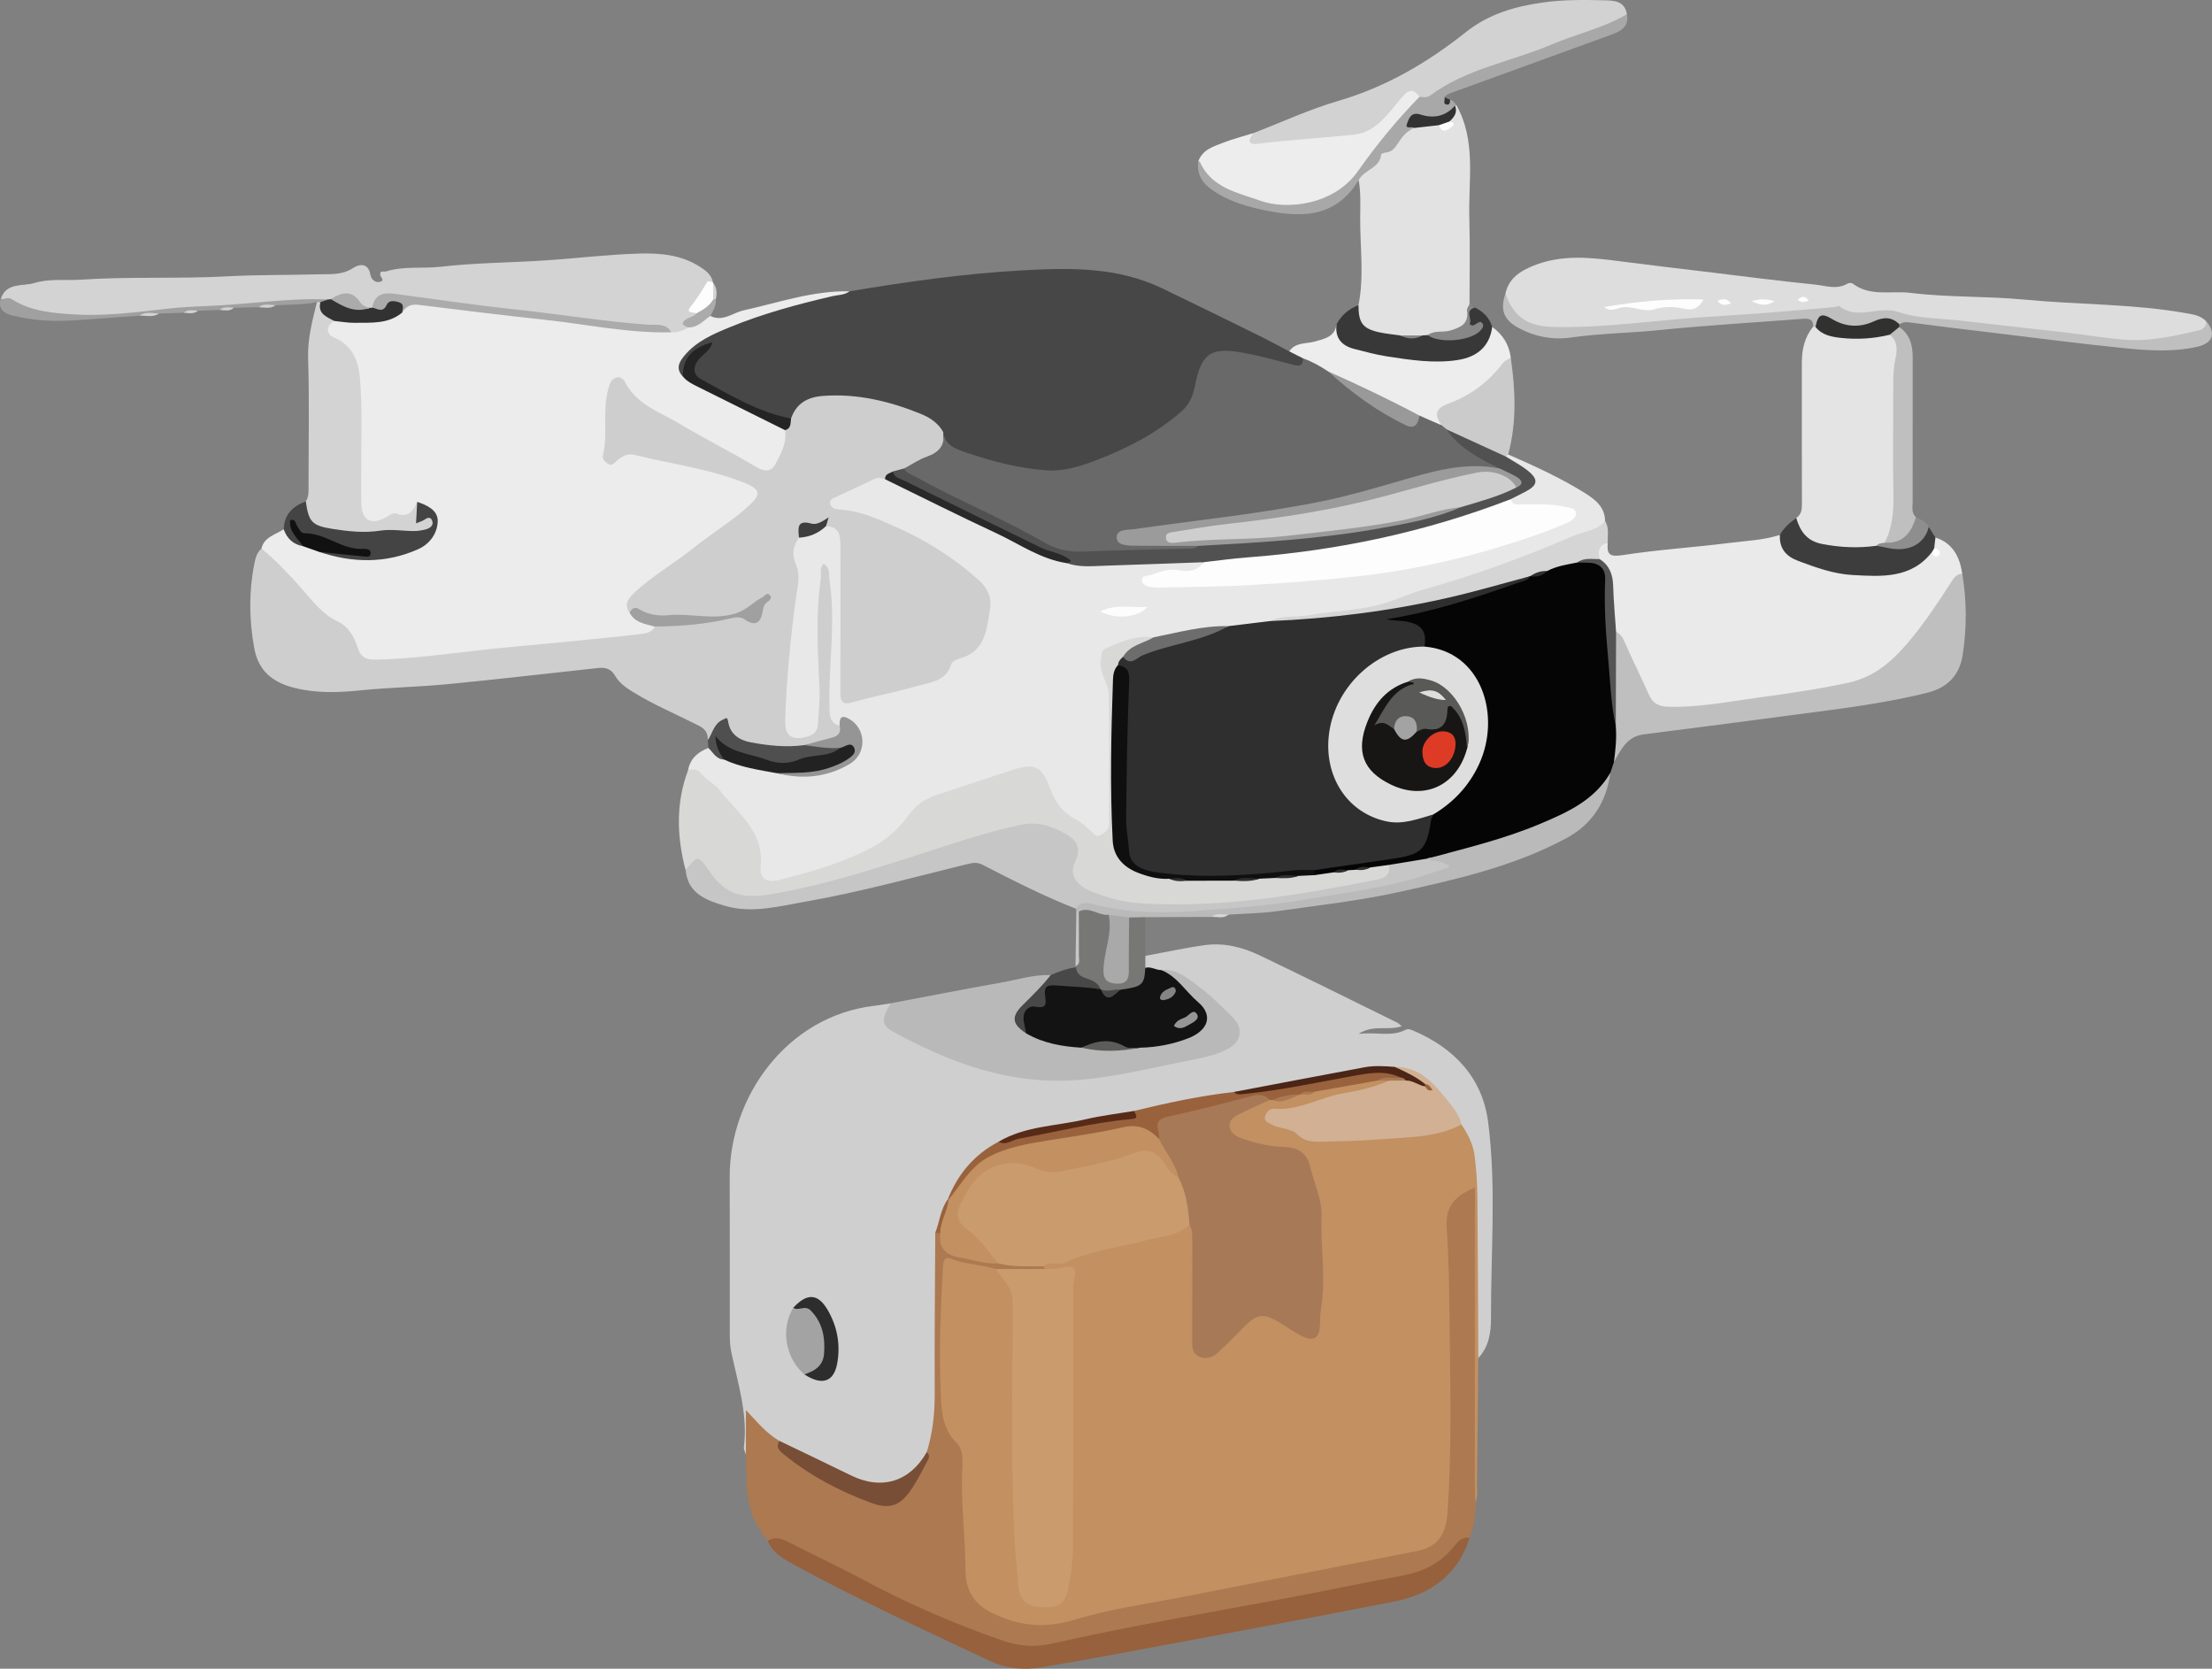 <?xml version="1.0" encoding="UTF-8"?>
<svg id="Layer_1" data-name="Layer 1" xmlns="http://www.w3.org/2000/svg" viewBox="0 0 1450.69 1094.2">
  <rect x="0" y="0" width="1450.69" height="1094.2" fill="#808080" stroke="none"/>
  <path d="M969.51,890.5c-.27,27.41-.51,54.82-.86,82.24-.05,4.17.77,8.45-1.07,12.49-4.32-4.17-2.96-9.62-2.97-14.59-.1-58.7-.06-117.41-.09-176.11,0-3.22.52-6.55-.89-10.15-8.14,3.05-11.84,8.39-11.73,16.61.24,19.04.99,38.09,1.31,57.1.76,45.34,2.07,90.74-1.43,136.06-1.11,14.42-7.86,22.27-23.58,25.69-36.67,7.96-73.55,14.84-110.38,22.02-34.45,6.71-68.92,13.33-103.35,20.15-2.97.59-5.99,1.16-8.76,2.34-21.89,9.37-41.88,4.3-61.35-7.33-10.87-6.5-13.65-16.9-13.77-27.93-.22-20.27-3.23-40.42-2.17-60.72.5-9.63-1.45-18.4-7.35-26.49-6.36-8.71-6.38-19.54-6.7-29.66-.84-26.57-.29-53.16,1.52-79.7.58-8.54,3.74-11.26,11.73-8.43,8.82,3.12,18.65,1.85,26.91,6.84,9.93,7.85,12.48,18.32,12.31,30.58-.45,32.05-.13,64.1-.16,96.16-.03,26.3,1.32,52.54,3.79,78.72.6,6.33,2.48,11.89,9.6,13.83,9.68,2.63,16.9-1.61,18.4-11.85,1.44-9.84,2.67-19.74,2.67-29.77,0-55.34-.39-110.67.25-166.01.07-6.23-1.4-9.22-8.04-8.11-2.08.35-4.23.07-6.27-.61-1.58-.56-2.76-1.56-3.49-3.07-.24-3.39,2.4-3.68,4.69-4.34,30.38-8.77,61.64-14.17,91.76-23.93,4.39,2.21,3.94,6.32,4.08,10.25.73,20.57.19,41.16.44,61.73.05,4.38-1.15,9.75,4.21,11.92,5.01,2.02,8.56-1.7,11.88-4.79,5.1-4.74,9.81-9.88,14.87-14.66,7.54-7.12,12.84-7.84,22.15-3.21,5.43,2.7,10.03,6.83,15.63,9.2,6.46,2.72,8.69,1.24,9.73-5.66,2.81-18.68,1-37.39.99-56.11-.01-15.07-3.32-29.27-6.76-43.65-1.97-8.21-6.83-12.26-15.25-12.85-9.07-.63-18.03-2.14-26.59-5.42-5.27-2.02-10.47-4.53-10.68-10.95-.2-6.03,4.91-8.61,9.41-11.14,5.29-2.99,10.91-5.23,16.82-6.65.86-.24,1.75-.36,2.65-.4,6.5,1.16,12.1-2.43,18.18-3.54.82-.29,1.65-.49,2.5-.67,3.09-.44,6.15-.96,9.11-2.02,13.34-3.17,26.79-5.76,40.37-7.64,2.55.02,5.09.11,7.16,1.9.15,5.34-4.48,5.05-7.52,5.75-22.38,5.14-44.09,12.99-66.84,16.66-.89.14-1.59.82-2.47,3.12,10.78,3.62,19.78,11.8,31.85,12.28,24.24.98,48.31-2.08,72.41-4.01,3.96-.32,7.58-2.03,11.2-3.58,3.34-1.42,6.67-3.09,10.44-1.26,6.87,6.35,9.07,14.66,10.06,23.53,1.96,17.41,2.09,34.88,1.98,52.38-.13,19.9-.07,39.81,0,59.71.02,6.08-.61,12.02-2.48,17.82Z" style="fill: #c29061; stroke-width: 0px;"/>
  <path d="M969.51,890.5c-.17-35.12-.24-70.24-.59-105.36-.09-9.04-.65-18.12-1.79-27.08-.96-7.53-4.32-14.38-8.69-20.65-7.9-7.9-12.31-18.58-21.16-25.85-7.28-5.98-14.68-10.63-24.53-9.53-22.96-.91-44.78,6.17-67.1,9.66-11.91,1.86-23.79,4.16-35.61,6.62-18.44,2.66-36.78,5.95-54.85,10.49-3.86.97-7.77.47-11.51,1.67-24.02,4.67-48.13,8.86-72.1,13.73-5.06,1.03-9.67,3.45-14.25,5.79-16.87,7.53-26.66,21.49-34.12,37.57-3.77,7.67-6.17,15.76-7.58,24.18.28,33.6-1.83,67.18-.62,100.74.48,13.16.4,25.96-4.19,38.41-11.51,23.1-31.42,29.81-54.66,18.04-15.04-7.62-30.51-14.34-45.43-22.18-7.31-4.22-14.14-8.99-18.24-17.53-2.43,8.66,2.16,17.36-3.28,24.74-.48-1.69-1.55-3.46-1.34-5.07,2.68-21.45-3.89-41.62-8.23-62.12-.74-3.5-1-7.15-1.01-10.74-.07-34.74.08-69.49-.07-104.23-.23-51.89,37.04-105.52,94.86-112.28,3.55-.42,7.08-1.06,10.61-1.6.54.75,1.02,1.63.71,2.5-3.44,9.66-3.13,11.07,6.22,16.18,36.46,19.94,75.07,32.18,117.07,29.25,14.94-1.04,29.95-3.67,44.61-7.23,14.68-3.56,29.82-5.17,44.17-10.05,15.65-5.33,17.47-12.58,5.84-23.88-9.31-9.04-18.82-17.89-30.7-23.75-3.37-1.66-6.62-2.79-10.33-2.64-4.09-.51-8.17-1.04-11.28-4.18-1.27-2.62-1.41-5.11.82-7.33,12.99-2.4,25.92-5.25,38.99-7.05,12.58-1.73,24.76,1.35,36.03,6.74,30.21,14.44,60.19,29.36,90.24,44.12.78.38,1.39,1.09,2.88,2.28-8.9,3.22-18.38-1.4-28.34,5.1,11.71-1.46,21.42,2.06,30.7-2.63,1.93-.97,3.41-.3,5.11.42,26.93,11.44,45.46,30.87,49.21,60.11,5.47,42.66,1.69,85.73,1.86,128.62.04,8.89-1.34,18.7-8.32,26.01Z" style="fill: #d0cfcf; stroke-width: 0px;"/>
  <path d="M171.46,359.69c1.82-7.73,9.24-9,14.6-12.65,4.73,2.89,7.64,8.34,13.54,9.59,3.52,1.48,7.21,2.44,10.84,3.59,17.04,5.43,34.26,6.04,51.67,2,8.58-1.99,15.63-6.16,20.21-13.96,4.48-7.61,1.31-13.23-8.21-14.44-8.37,8.43-19.74,7.78-30.12,9.41-4.9.77-7.67-4.12-8.9-8.84-1-3.85-.75-7.81-.82-11.75-.41-26.3,1.01-52.63-1.64-78.92-.64-6.3-2.34-10.99-7.78-14.31-3.09-1.89-6.07-4.1-8.3-6.99-3.57-4.63-4.81-9.23,1.25-13.03,10.23-2.64,20.66,1.76,31.01-1.04,4.94-1.34,9.88-2.1,13.68-5.88,4.12-5.06,9.63-5.78,15.57-4.83,29.06,4.66,58.42,6.85,87.62,10.45,24.12,2.98,48.11,7.64,72.55,7.41,4.26.12,8.29-.97,12.25-2.41,5.75-.34,9.32-6.4,15.4-5.91,8.17,4.07,14.77-2.13,21.96-3.71,22.96-5.06,45.36-13,69.32-12.43-2.09,5.34-7.31,4.59-11.43,5.58-24.93,5.96-49.68,12.45-73.09,23.17-6.31,2.89-12.49,6.13-17.88,10.5-4.57,3.7-8.4,8.11-4.91,14.69,9.36,9.62,22.35,12.66,33.68,18.68,10.85,5.76,22.71,9.63,32.5,17.37,3,10.07-1.62,18.3-7.14,25.82-3.17,4.32-8.35,4.54-13.13,1.59-22.39-13.86-46.27-25.08-68.87-38.58-6.51-3.89-12.8-8.05-16.86-14.82-1.21-2.02-2.85-4.31-5.76-3.31-2.26.78-2.57,3.14-3.1,5.21-3.32,13.09-1.34,26.53-2.55,39.77-.39,4.22,2.8,4.38,5.48,2.59,6.83-4.54,13.73-2.98,20.97-1.35,19.46,4.38,39.33,7.1,58.04,14.47,2.53,1,5.17,1.71,7.64,2.88,9.08,4.27,10.32,9.65,3.14,16.74-11.24,11.09-24.77,19.34-37.34,28.78-10.64,7.99-21.3,15.95-32.12,23.71-5.01,3.59-11.88,7.15-9.4,15.68,2.07,3.4,5.17,5.33,8.83,6.71,2.55.96,5.9,1.34,6.02,5.24-5.7,8.36-15.1,7.12-23.06,7.83-48.12,4.33-96.14,9.64-144.2,14.64-3.92.41-7.88.03-11.78.39-10.05.92-16.92-2.68-20.19-12.67-1.85-5.64-6.07-9.42-10.95-12.84-19.24-13.51-33.46-31.97-48.26-49.84Z" style="fill: #ececec; stroke-width: 0px;"/>
  <path d="M989.11,297.98c17.28,7.62,34.51,15.39,50.52,25.45,6.57,4.13,12.92,9.09,13.03,18.17-1.6,5.09-5.18,8.18-10.22,9.33-10.42,2.37-20.02,6.88-29.69,11.16-32.77,14.5-67.68,22.65-101.41,34.29-22.23,7.67-45.59,8.22-68.57,11.16-3.29.42-6.66.08-9.69,1.83-8.79,3.5-18.35,1.06-27.27,3.59-16.47-.28-32.17,4.86-48.29,6.99-9.69-1.13-18.52,2.27-27.21,5.64-6.91,2.68-6.81,9.22-5.16,14.75,9.71,32.38,2.53,65.47,4.56,98.15.28,4.57-1.78,8.15-6.04,10.32-4.41,2.25-7.5-.15-10.53-2.81-2.73-2.4-5.46-4.89-8.65-6.58-9.37-4.94-14.88-12.63-18.35-22.56-3.82-10.91-8.34-13.32-19.46-10.07-18.57,5.43-37,11.38-55.07,18.32-4.6,1.77-8.76,4.54-11.54,8.55-15.15,21.81-38.27,30.68-62.02,38.46-8.32,2.73-16.81,5.04-25.39,6.87-10.27,2.19-16.54-1.23-16.03-11.25,1.12-21.77-14.64-33.54-26.37-47.54-5.09-6.08-11.76-11.24-19.01-15.15,1.39-7.66,6.46-11.95,13.33-14.62,5.16-.05,7.4,5.48,12.11,6.3,10.63,3.87,21.89,5.25,32.7,8.4,15.12,2.68,29.87,2.04,43.99-4.72,7.26-3.47,9.62-9.83,9.24-17.1-.4-7.73-6.88-10.62-13.07-6.33-6.44-1.29-7.45-6.45-8.03-11.64-.57-5.1-.41-10.27-.26-15.4.7-23.51,4.07-47.02-.73-69.13-1.04,3.94-1.23,9.48-1.1,15.03.5,21.13-1.29,42.3,1.42,63.4.66,5.14-.73,10.25-1.88,15.24-1.91,8.26-7.41,11.97-15.98,11.23-7.17-.62-10.45-4.07-10.6-13.11-.33-19.97,2.4-39.76,4.2-59.6,1.04-11.43,2.77-22.79,3.27-34.27.15-3.36.4-6.69-1.13-9.78-3.17-6.37-1.51-11.68,3.35-16.37,6.71-3.16,13.55-6.05,20.33-9.07,8.61-.14,10.49,5.9,11.05,12.6.66,7.83.23,15.7.24,23.56.03,22.66-.04,45.33.03,67.99.03,10.73.76,11.35,10.72,8.82,13.76-3.49,27.64-6.57,41.26-10.59,1.16-.34,2.64-.33,3.43-1.07,13.08-12.14,33.19-17.46,36.84-38.79,1.78-10.38.29-19.04-8.24-26.03-25.11-20.59-52.63-36.36-84.74-43.14-2.37-.5-4.81-.77-6.88-2.13-3.72-2.46-5.15-6.43-1.29-8.85,10.88-6.83,21.92-13.76,35.44-14.18,16.86,6.64,32.55,15.69,48.8,23.61,19.24,9.37,38.25,19.2,57.77,28.02,5.06,2.29,10.35,3.08,15.62,4.32,20.48-.08,40.93,1.12,61.38-1.25,7.96-.92,16.23-1.55,24.17,1.14,3.51,4.35-.55,5.69-3.16,7.12-3.81,2.1-8.13,2.2-12.4,1.9-6.13-.44-11.94.44-17.6,3.91,2.28,2.63,5.12,2.05,7.64,2.11,26.33.62,52.55-1.1,78.8-3.02,28.08-2.06,56.06-4.63,83.76-9.68,32.22-5.88,63.72-14.43,94.23-26.47,3.25-1.28,8.78-2.06,8.36-5.71-.51-4.5-6.26-3.37-9.84-3.97-5.98-.99-12.08-.22-18.13-.52-3.54-.18-7.45.32-9.58-3.65-.26-6.04,5.25-6.53,8.72-8.9,5.74-3.9,5.93-6.45.8-11.09-3.97-3.59-9.78-4.72-12.79-9.58,0-1.51.49-2.48,2.26-1.99Z" style="fill: #e8e8e8; stroke-width: 0px;"/>
  <path d="M580.46,314.26c-2.25-.7-4.25-1.58-6.85-.28-8.1,4.04-16.42,7.62-24.59,11.53-2.03.97-5.14,1.55-4.57,4.74.49,2.79,3.29,3.69,5.59,3.81,13.6.7,25.74,6.24,37.81,11.59,19.67,8.71,37.7,20.13,53.83,34.51,5.94,5.29,8.86,11.48,7.6,19.26-2.21,13.65-3.18,28.18-20.45,32.53-1.89.48-4.49,2.01-4.98,3.6-3.59,11.68-14.39,11.91-23.24,14.51-13.55,3.98-27.56,6.42-41.13,10.36-7.21,2.09-8.38-.43-8.35-6.72.16-31.76.1-63.52.07-95.28,0-6.63-.37-13.16-9.49-13.41-6.87.25-15.06-2.58-17.74,7.55-4.07,5.9-4.93,10.86-1.6,18.56,2.86,6.6.21,15.84-.81,23.81-3.27,25.63-5.87,51.32-6.6,77.15-.3,10.56,4.05,13.61,14.22,11.02,3.86-.98,6.9-3.37,7.14-7.29.49-7.98,1.51-15.8,1.13-24.04-1.12-24.04-2.58-48.26.85-72.31.45-3.13-.98-6.63,1.78-9.81,4.53,2.67,3.33,7.08,3.94,11.01,4.2,27.38-.67,54.74-.05,82.1.12,5.41-.37,11.19,6.65,13.14,4.47,5.06.37,7.48-3.27,9.5-5.83,3.23-12.51,3.68-18.92,4.9-12.06,1.44-24.06,1.45-36.02-1.17-6.17-1.35-11.51-3.68-14.56-9.61-2.46-4.79-4.9-4.66-7.63-.14-1.48,2.45-2.12,5.9-6,6.01.13-4.59-1.56-7.37-6.1-9.65-14.54-7.31-29.57-13.67-43.46-22.25-4.46-2.76-8.71-5.95-11.23-10.3-2.83-4.89-6.56-5.67-11.33-5.15-32.84,3.56-65.65,7.4-98.53,10.58-19.16,1.85-38.47,2.15-57.61,4.1-14.5,1.47-28.64,1.93-42.95-1.69-14.22-3.59-23.57-11.05-26.29-26.1-3.31-18.28-3.59-36.5-.03-54.69.72-3.68,1.53-7.77,4.78-10.51,10,8.1,18.67,17.55,27.17,27.16,6.79,7.68,12.99,15.98,22.61,20.5,7.49,3.52,11.04,10.25,13.36,17.45,1.96,6.1,5.63,7.82,11.5,7.7,24.7-.48,49.1-4.08,73.6-6.74,14.64-1.59,29.32-2.79,43.98-4.23,18.84-1.85,37.69-3.58,56.48-5.83,3.24-.39,7.43-.85,9.22-4.86,9.45-4.95,19.97-2.91,29.94-4.13,6.5-.8,13.13-.7,19.56-2.42,2.63-.71,5.54-1.66,8.01-.65,8.15,3.31,11.05-1.06,12.4-8.32-11.64,9.81-25.54,10.94-39.9,10.78-15.65-.17-31.3-.03-46.54-4.42-3.72-5.16-1.1-8.99,2.65-12.57,12.05-11.47,26.62-19.62,39.53-29.99,11.95-9.6,25.25-17.5,36.55-27.94,7.81-7.21,6.87-10.49-3.13-14.51-23.33-9.4-48.28-12.45-72.47-18.44-4.81-1.19-8.79,1.31-12.21,4.58-1.61,1.54-3.29,2.83-5.5,1.02-1.67-1.37-3.44-3.01-2.88-5.3,3.44-14.2-.48-28.97,3.44-43.1.88-3.18,1.54-6.69,5.24-7.86,2.79-.88,4.9,1.05,5.97,3.13,7.49,14.64,22.58,19.35,35.3,26.94,16.82,10.04,34.38,18.84,51.2,28.87,5.22,3.11,9.5,2.26,11.67-1.68,3.8-6.91,7.88-14.18,6.62-22.75.23-3.29,1.67-6.24,2.59-9.34,3.79-9.87,11.18-14.49,21.54-15.33,21.93-1.77,42.8,2.51,62.97,10.74,7.32,2.99,14.44,6.51,18,14.36,1.51,11.37.38,13.74-9.68,18.44-5.2,2.43-10.02,5.6-15.42,7.59-2.41.84-4.87,1.52-7.3,2.31-2.42,1-5.17,1.33-7.06,3.44Z" style="fill: #cecece; stroke-width: 0px;"/>
  <path d="M618.65,283.44c-3.36-6.2-9.05-9.78-15.21-12.25-20.31-8.16-41.21-13.2-63.4-11.6-10.29.74-17.76,4.73-21.25,14.84-5.19,3.77-10.04.83-14.49-1.29-12.83-6.09-25.95-11.56-38.56-18.12-14.41-7.49-15.47-13.5-4.3-25.86-8.74,2.89-10.4,10.89-13.7,17.61-5.09-5.41-1.94-10.03,1.7-14.24,7.76-8.97,18.4-13.54,29.01-17.91,21.82-8.98,44.53-15.09,67.47-20.42,3.76-.87,7.88-.65,11.2-3.15,37.59-6.39,75.33-11.62,113.42-13.78,31.26-1.77,62.45-2.25,91.67,11.81,21.24,10.22,42.39,20.62,63.54,31.03,6.66,3.28,13.17,6.85,19.75,10.29,4.4-.75,7.61,1.12,10.11,4.57.84,8.31-4.92,7.01-9.55,6.05-9.74-2.01-19.13-5.6-29.09-6.73-2.09-.24-4.16-.73-6.27-.89-17.37-1.35-20.93.91-24.15,17.79-2.32,12.14-8.94,20.65-18.78,27.58-15.92,11.22-33.03,19.86-51.31,26.52-15.2,5.53-30.55,6.49-46.3,3.57-13.39-2.48-26.35-6.53-39.36-10.46-7.78-2.35-12.59-6.33-12.17-14.97Z" style="fill: #474747; stroke-width: 0px;"/>
  <path d="M489.2,953.96v-29.34c7.27,7.62,13.31,15.25,21.96,20.21,5.28,11.09,16.14,15.82,25.68,21.78,8.9,5.56,18.59,9.89,28.18,14.22,16.43,7.43,25.24,4.66,34.44-11.03,3.26-5.57,8.34-10.42,8.31-17.6,3.9-12.51,5.31-25.27,5.24-38.41-.18-35.12.2-70.24.36-105.36,1.28-.9,2.56-.97,3.83.01,1.94,9.74,8.62,13.59,17.8,15,7.17,1.1,14.22,2.98,21.57,2.74,8.88,2.85,18.78-1.05,27.3,4.12.58.59,1.17,1.18,1.75,1.77-10.87,4.67-21.75,4.45-32.63.03-9.68-3.01-20.02-2.99-29.59-6.82-3.97-1.59-4.78,1.91-4.98,5.35-1.56,27.41-2.69,54.86-1.48,82.26.52,11.68.8,24.05,10.7,33.57,3.6,3.46,3.84,9.98,3.52,15.5-1.29,22.68,1.97,45.23,2.05,67.89.05,12.26,4.91,21.64,17.55,27.87,18.26,9.01,35.16,10.07,54.83,4.14,23.78-7.17,48.73-10.49,73.2-15.31,50.13-9.86,100.31-19.52,150.43-29.48,13.76-2.73,19.05-10.87,20.06-24.98,3.05-42.9,1.76-85.85,1.33-128.76-.19-19.27-.4-38.67-1.84-57.88-1.1-14.67,5.79-21.53,18.51-26.67,0,3.77,0,7,0,10.23-.03,61.76-.06,123.53-.07,185.29,0,3.63.25,7.25.38,10.88.82,8.08-1.38,15.65-3.81,23.19-2.73,1.92-5.45,3.97-7.49,6.54-10.88,13.68-25.87,18.74-42.39,21.87-65.92,12.51-131.83,25.14-197.76,37.61-7.43,1.41-14.87,2.78-22.13,4.9-14.28,4.17-27.97,1.88-41.76-2.74-43.78-14.69-83.88-37.29-125.07-57.56-7.59-3.74-15.1-7.53-23.6-8.72-10.01-11.21-13.71-24.69-14.06-39.35-.14-5.67-.2-11.34-.3-17.01Z" style="fill: #ac7951; stroke-width: 0px;"/>
  <path d="M1054.41,356.05c-.67,7.43,1.16,9.28,9.66,7.96,23.35-3.62,47.04-5.05,70.5-8.05,10.94-1.4,22.11-1.74,32.74-5.22,3.79,10.87,12.57,15.17,22.83,18.19,15.42,4.55,30.7,8.22,47.08,5.56,10.77-1.75,20.4-4.94,27.88-13.14,2.22.04,4.38,0,2.26-3.16-.29-2.24-.32-4.39,1.94-5.74,11.57,3.74,15.95,12.79,17.62,23.84-11.1,14.34-20.47,29.9-31.62,44.25-14.13,18.18-31.89,28.79-54.62,32.31-29.87,4.63-59.81,8.66-89.76,12.63-1.5.2-3.04.06-4.52.3-16.42,2.6-26.55-3.55-32.59-19.68-4.07-10.86-8.37-22.03-15.15-31.81-1.53-9.11-2.96-18.27-2.99-27.51-.03-7.29-2.07-13.47-7.52-18.4-2.84-8.94-1.44-11.68,6.26-12.31Z" style="fill: #eaeaea; stroke-width: 0px;"/>
  <path d="M1058.44,499.73c-.77,2.32-1.54,4.64-2.31,6.96-2.78,9.39-8.81,15.95-16.95,21.31-20.97,13.81-44.72,20.69-68.25,28.14-11.48,3.64-23.21,6.4-34.99,8.92-7.98,1.84-15.93,3.86-24.12,4.58-4.21,1.23-8.52,1.61-12.88,1.55-3.25-.11-6.49-.16-9.63.91-1.81.44-3.65.66-5.51.75-3.23.02-6.46.08-9.57,1.19-4.24.39-8.45,2.74-12.73.2-.72-1.45-.65-2.86.19-4.23,3.37-2.97,7.59-3.28,11.77-3.77,15.2-1.78,30.37-3.84,45.31-7.2,13.48-3.03,15.15-5.16,17.21-19.02.31-2.1.77-4.13,1.84-5.97,6.04-6.26,13.74-10.74,19.27-17.58,15.7-19.41,21.92-40.63,11.72-64.66-5.38-12.68-14.66-21.14-28.38-24.19-2.95-.66-6.03-1.01-7.4-4.35-2.68-10.9-4.43-12.42-15.85-13.71-.9-.1-1.82-.06-2.71-.21-2.57-.44-6.45,0-6.63-3.19-.18-3.23,3.74-3.32,6.23-3.76,29.9-5.17,58.58-14.53,86.95-24.98.83-.4,1.7-.71,2.58-.97,4.02-.71,7.86-1.89,11.2-4.38,6.7-3.43,13.85-5.16,21.33-5.71,14.99.35,19.2,4.52,19.2,19.68,0,30.06,3.04,59.88,6.51,89.67,2.16,8.47-.5,16.26-3.4,24.02Z" style="fill: #050505; stroke-width: 0px;"/>
  <path d="M898.47,568.83c4.16-.56,8.31-1.13,12.47-1.69,4.01,7.53-1.55,9.79-6.81,11.41-14.46,4.47-29.44,6.49-44.33,8.93-28.9,4.75-58.06,7.15-87.24,8.63-18.97.96-38.02-.78-55.89-8.66-13.28-5.86-16.34-11.2-13.28-25.38,1.32-6.13-1.19-10.12-5.88-12.94-8.5-5.12-17.64-7.77-27.72-5.71-18.7,3.82-36.83,9.71-54.92,15.61-30.48,9.93-61.09,19.34-92.3,26.74-9.44,2.24-18.89,3.77-28.68,3.72-12.15-.07-22.13-4.6-28.77-14.41-4.43-6.55-8.49-9.25-15.51-4.54-5.74-21.98-6.5-43.84,1.64-65.47,3.37-.93,6.22-.9,8.8,2.29,3.41,4.22,8.9,6.77,12.01,10.82,11.54,15.05,29.24,26.79,26.77,49.82-.86,8.01,4.05,11.02,11.64,9.13,20.48-5.11,40.74-10.8,59.67-20.54,10.15-5.23,18.58-12.16,25.22-21.45,4.67-6.53,10.79-11.22,18.61-13.74,16.63-5.37,33.14-11.08,49.77-16.46,14.73-4.77,19.45-2.84,24.74,11.51,3.4,9.22,8.29,16.39,17.26,20.89,3.68,1.85,6.64,5.13,9.93,7.76,1.78,1.42,3.19,4.33,6.02,2.55,2.7-1.69,5.69-3.15,5.68-7.4-.11-28.43.37-56.87-.28-85.28-.16-7.17-6.32-13.54-5.17-21.56.44-3.03-.07-6.72,2.97-8.07,10.04-4.44,20.17-9,31.67-7.42.24,4.29-3.7,4.11-6.05,5.41-4.46,2.45-9.28,4.31-12.5,8.56-1.69,2.21-2.74,4.72-3.59,7.34-2.21,5.76-2.48,11.75-2.47,17.82.04,25.92.01,51.84.02,77.77,0,29.26,6.16,36.19,34.83,39.21,4.03,1.48,8.24,1.26,12.42,1.22,9.71.02,19.42,0,29.13,0,5.7-.2,11.47.76,17.07-1.05,3.57-.8,7.2-.65,10.82-.72,5.05-.11,10.16.55,15.1-1.18,3.7-.6,7.37-.95,10.6,1.58,4.22-.61,8.44-1.22,12.67-1.84,2.97-1.45,6.42.42,9.34-1.37,1.73-.12,3.47-.23,5.2-.35,2.93-1.65,6.43.37,9.33-1.47Z" style="fill: #d8d8d7; stroke-width: 0px;"/>
  <path d="M451.44,214.68c-3.42,2.2-7.09,3.51-11.22,3.21-13.34-4.12-27.32-3.26-40.95-5.16-40.5-5.65-81.22-9.62-121.73-15.22-5.65-.78-11.36-1.03-17.02-2.02-5.64-.98-10.83.34-14.14,5.69-.68.68-1.48,1.21-2.36,1.6-2.82.93-5.82.48-7.48-1.68-6.13-8-13.41-5.92-20.96-2.98-.99.24-1.97.35-2.99.35-7.43-2.68-14.99-.79-22.37-.19-46.75,3.83-93.54,7.1-140.37,9.5-17.16.88-34.12-2.79-49.34-11.86,3.8-10.99,14.39-8.01,22.15-10.37,9.88-3,20.36-1.48,30.56-2.17,31.97-2.15,64.02-.44,95.93-2.18,19.93-1.09,39.8-.77,59.7-1.32,7.75-.22,15.37.67,22.66-4.1,3.92-2.57,10.05-3.82,11.44,4.49.43,2.58,2.85,5.19,5.91,4.6,4.04-.78.6-3.06.48-4.74-.23-3.12,2.38-1.68,3.79-2.13,11.7-3.7,23.93-1.72,35.9-3.09,22.68-2.59,45.64-2.67,68.45-4.15,20.68-1.34,41.31-3.92,62-4.5,13.42-.38,27.17.86,39.12,8.4,4.02,2.53,8.12,5.37,9.02,10.71-.3.28-.6.57-.89.86-4.91,3.72-6.14,10.13-10.45,14.34-1.57,1.53.16,3.31.91,4.87.29,4.46-7.06,4.16-5.76,9.25Z" style="fill: #d3d3d3; stroke-width: 0px;"/>
  <path d="M987.29,192.64c2.08-10.09,9.67-14.88,18.24-18.37,18.62-7.58,37.81-5.45,57.02-2.94,18.46,2.41,36.95,4.55,55.43,6.78,24.14,2.91,48.26,6.07,72.46,8.51,6.91.7,14.18,3.53,21.12-.62.88-.53,2.7-.64,3.43-.08,11.51,8.79,25.4,4.57,37.97,6.12,24.75,3.06,49.97,2.05,74.83,4.43,35.32,3.38,70.98,2.69,106.04,8.91,4.68.83,9.57,1.55,13.11,5.36,2.12,7.8-4.28,8.5-8.82,9.6-20.09,4.87-40.36,6.47-61.03,3.43-28.29-4.15-56.74-7.08-85.14-10.4-20.06-2.35-40.1-4.96-60.13-7.54-3.98-.51-7.79-.56-11.47,1.39-2.78,1.47-5.96,2.27-8.62.25-5.67-4.29-12.09-3.51-18.32-2.94-45.41,4.2-90.88,7.56-136.35,11.05-12.08.93-24.11,1.41-36.19,1.53-6.78.07-13.18-1.55-19.41-4.05-9.2-3.69-15.37-9.51-14.16-20.43Z" style="fill: #ddd; stroke-width: 0px;"/>
  <path d="M890.92,200.13c3.85-19.06.98-38.33,1.13-57.47.06-8,.48-16.4-1.01-24.51-.4-.83-.73-1.91-.16-2.54,11.28-12.26,22.63-24.46,36.79-33.59,4.84-.7,9.62-2.09,14.59-1.65,2.69-.09,6.17,6.23,7.97-1.01.54-3.16,2.11-5.95,3.06-8.97.41-.75,1.05-1.19,1.87-1.38,13.11,23.34,7.77,48.85,8.46,73.6.53,18.95.12,37.92.12,56.89,1.34,13.81-1.2,17.29-14.34,20.18-4.14.91-8.45.45-12.5,1.83-1.48.42-2.99.65-4.52.75-4.52.1-9.05.05-13.58.11-6.7-.31-13.28-1.46-19.54-3.79-8.64-3.21-11.8-10.6-8.34-18.45Z" style="fill: #e2e2e2; stroke-width: 0px;"/>
  <path d="M1178.02,339.65c3.81-2.55,3.74-6.37,3.73-10.39-.09-30.47-.05-60.94-.05-91.41,0-8.62,1.75-16.7,7.36-23.57.95-.53,1.95-.62,2.98-.29,11.97,6.73,24.92,5.43,37.8,4.54,3.86-.27,7.71-1.51,11.48.47,4.39,3.33,5.14,8.15,4.66,13.04-3.19,32.22-.83,64.52-1.45,96.77-.18,9.49-.65,18.73-6.55,26.73-1.79,2.24-4.43,2.97-6.95,3.92-13.74,3.87-27.28,2.71-40.57-2.05-9.69-3.47-13.54-9.19-12.43-17.75Z" style="fill: #e4e4e4; stroke-width: 0px;"/>
  <path d="M761.62,636.12c10.01-1.17,17.04,5.29,24.09,10.42,8,5.82,15.06,13,22.18,19.95,8.28,8.08,6.42,17.18-4.21,22.15-9.67,4.52-20.16,5.96-30.49,8.05-27.08,5.48-53.91,12.36-81.89,11.96-37.92-.54-71.9-13.94-104.56-31.56-8.96-4.83-8.97-8.19-2.73-19.18,24.08-4.54,48.12-9.28,72.25-13.54,10.88-1.92,21.54-5.4,32.78-5-.33,6.83-6.67,9.66-9.84,14.62-1.39,2.17-3.92,3.6-5.82,5.5-7.52,7.56-7.23,10.26,1.82,16.58,10.83,5.74,22.88,7,34.59,9.47,12.2,1.17,24.39.87,36.57-.22,9.81-1.34,19.57-3,29.11-5.75,5.65-1.63,11-4.08,12.52-10.37,1.52-6.3-3.47-9.62-7.16-13.54-6.27-6.65-13.78-12.08-19.21-19.55Z" style="fill: #bab9b9; stroke-width: 0px;"/>
  <path d="M503.57,1010.32c4.38-2.75,8.43-1.71,12.78.51,16.68,8.53,33.7,16.42,50.2,25.27,29.32,15.73,59.77,28.86,91.14,39.74,10.11,3.51,20.81,4.5,31.92,1.98,50.65-11.46,101.87-20.1,152.9-29.63,25.67-4.79,51.21-10.25,76.89-14.96,13.58-2.49,25.12-7.91,33.87-18.89,2.57-3.23,5.42-6.75,10.49-5.93-7.69,24.67-25.93,37.18-49.98,41.89-50.68,9.93-101.47,19.32-152.24,28.81-26.13,4.89-52.27,9.77-78.49,14.18-11.49,1.93-23.1.88-33.76-4.14-43.31-20.4-86.84-40.38-128.89-63.33-6.75-3.69-13.82-7.53-16.84-15.5Z" style="fill: #96613c; stroke-width: 0px;"/>
  <path d="M449.62,570.54c8.26-10,8.14-9.92,15.98,1.24,11.6,16.53,23.02,17.7,43.34,14.03,37.43-6.76,73.48-18.95,109.64-30.64,16.88-5.46,33.82-10.81,51.31-14.39,11.04-2.26,20.3,1.08,29.21,6.15,6.8,3.87,10.46,9.21,6.05,18.01-4.03,8.03.05,15.03,9.78,19.2,11.42,4.89,23.17,7.73,35.8,8.38,50.58,2.63,100.01-5.35,149.27-15.16,5.09-1.01,12.28-1.53,10.96-10.22,8.32-1.37,16.64-2.74,24.97-4.11,2.07-1.19,4.11-.07,6.17.08,3.56.25,8.35-.45,8.68,4.29.29,4.23-4.48,5.09-7.74,6.35-21.51,8.32-44.19,11.85-66.75,15.63-27.32,4.59-54.86,7.85-82.51,9.45-24.32,1.41-48.79,2.69-72.91-2.52-5.16-1.11-10.08-1.34-15.17-.4-21.1-8.26-41.24-18.55-61.36-28.88-3.2-1.64-6.02-1.4-9.47-.55-35.62,8.75-71.02,18.56-107.19,24.85-17.4,3.03-34.95,7.87-52.7,2.52-12-3.62-23.86-7.99-25.33-23.32Z" style="fill: #c7c6c6; stroke-width: 0px;"/>
  <path d="M1058.44,499.73c1.04-7.82,1.9-15.65,1.23-23.57-.92-17.54-2.31-35.07-2.41-52.65-.02-3.29-.03-6.63,2.59-9.2,3.29,1.47,4.59,4.25,5.99,7.47,4.93,11.32,10.55,22.34,15.52,33.63,2.55,5.79,6.51,7.88,12.71,8.04,19.71.49,38.99-3.25,58.31-5.91,19.9-2.74,39.82-5.56,59.55-9.81,17.61-3.79,29.46-14.52,40.26-27.42,10.27-12.27,19.07-25.61,27.74-39.04,1.67-2.58,3.4-5.09,6.99-4.98,2.94,17.66,3.01,35.3.28,53.03-2.1,13.66-10.11,21.58-22.9,24.82-28.91,7.32-58.51,10.69-88,14.63-32.78,4.38-65.59,8.59-98.4,12.78-10.95,1.4-14.87,10.09-19.46,18.17Z" style="fill: #bfbfbf; stroke-width: 0px;"/>
  <path d="M822,87.29c18.56-7.15,36.73-15.6,55.75-21.15,31.26-9.12,58.51-25.12,83.6-45.06,15.07-11.98,32.12-16.85,50.63-19.46,13.28-1.87,26.52-1.76,39.76-1.43,6.27.16,13.82.08,15.22,9.18-1.84,4.26-5.55,6.07-9.61,7.6-31.9,12-64.06,23.29-96.05,35.04-6.59,2.42-12.74,5.43-18.33,9.64-3.75,2.82-7.65,4.94-12.53,2.93-3.83-2.46-6.91-.97-9.61,1.94-2.87,3.1-5.79,6.18-8.55,9.37-9.53,10.96-21.23,15.69-35.93,15.96-15.34.28-30.66,2.56-45.97,4.08-2.1.21-4.18.68-6.31.46-2.53-.27-4.96-1.08-5.77-3.66-.94-3.02,1.82-4.06,3.71-5.45Z" style="fill: #d2d2d2; stroke-width: 0px;"/>
  <path d="M219.23,210.48c-5.98,3.25-5,8.71-.59,10.6,17.23,7.41,17.34,22.65,18.06,37.34.74,15.09.2,30.24.22,45.37,0,8.77-.18,17.55.05,26.32.3,11.15,6.35,14.49,16.05,9.18,2.09-1.14,4.93-3.32,6.46-2.69,8.15,3.39,11.33-1.47,14.13-7.52,2.48,4.07.8,11.05,9.72,10.57,3.55-.19,2.13,5.45-.5,7.84-3.28,2.98-7.7,4.18-11.86,3.65-16.81-2.12-33.78,2.05-50.53-1.57-3.55-.77-7.13-1.38-10.55-2.57-9.38-3.27-11.68-7.86-9.34-18.23,2.14-3.24,1.79-6.9,1.79-10.51-.01-27.76.6-55.55-.28-83.28-.41-12.91,2.83-24.76,5.77-36.88.71-.6,1.46-.66,2.26-.2,1.32,5.45,7.01,7.73,9.14,12.6Z" style="fill: #d3d3d3; stroke-width: 0px;"/>
  <path d="M822,87.29c-2.81,3.73-4.48,7.91,2.6,7.02,21.1-2.65,42.32-3.77,63.43-6.02,14.33-1.53,22.03-13.47,30.56-23.51,3.69-4.35,7.43-8.59,12.31-1.24-2.17,6.51-7.34,10.91-11.35,16.11-10.49,13.61-21.69,26.63-32.94,39.61-5.82,6.71-12.34,12.1-21.31,14.46-25.41,6.69-48.1-.28-69.75-13.09-5.6-3.32-7.17-9.39-9.68-14.8,2.76-7.79,9.99-9.8,16.56-12.33,6.37-2.46,13.03-4.17,19.57-6.21Z" style="fill: #ededed; stroke-width: 0px;"/>
  <path d="M854.5,234.93c-2.99-1.51-5.98-3.02-8.97-4.53,4.01-6.1,11.09-4.83,16.76-6.45,6.67-1.91,13.08-3,14.25-11.34,3.74,11.87,13.48,15.04,24.25,16.95,16.04,2.84,32.1,4.6,48.46,4.25,12.64-.27,22.33-4.24,27.01-16.82.43-1.15,1.26-2.03,2.36-2.61,6.99,4.96,11.11,11.65,12.2,20.17-9.2,13.6-21.03,24.21-36.33,30.31-6.67,2.66-10.23,6.35-9.21,13.68-5.87,1.48-10.2-2.34-15.07-4.33-19.73-9.8-39.7-19.09-59.32-29.1-5.41-3.47-12.06-4.96-16.39-10.17Z" style="fill: #ededed; stroke-width: 0px;"/>
  <path d="M1190.69,214.43c-.54,0-1.09-.06-1.62-.15.31-5.45-3.2-5.49-7.16-5.19-31.16,2.4-62.38,4.17-93.46,7.34-19.43,1.98-38.97,2.16-58.35,4.91-12.07,1.72-24.09-.66-34.93-6.74-9.2-5.17-11.37-11.79-7.88-21.97,5.66,15.33,14.57,21.42,31.92,21.79,27.45.59,54.63-2.86,81.89-5.21,18.27-1.58,36.59-2.5,54.88-3.88,15.88-1.2,31.73-2.63,47.6-4,.88-.08,2.14-1.05,2.52-.74,11.95,9.8,25.79-.45,38.92,4,13.07,4.43,27.77,4.12,41.78,5.75,22.68,2.63,45.37,5.08,68.05,7.71,12.83,1.49,25.59,3.64,38.45,4.69,16.64,1.36,32.79-2.47,48.88-6.14,2.82-.64,4.73-2.65,4.78-5.86,6.6,7.63,4.42,14.3-5.96,16.64-15.52,3.5-31.34,2.56-46.92,1.01-29.34-2.91-58.58-6.78-87.86-10.29-17.91-2.15-35.83-4.27-53.71-6.66-2.62-.35-4.72-.3-6.74,1.31-6.94-1.01-13.58-.4-20.51,1.41-7.55,1.97-15.78,2.13-23.1-1.69-4.67-2.44-8.03-.93-11.46,1.98Z" style="fill: #bebfbe; stroke-width: 0px;"/>
  <path d="M705.68,595.93c2.27-4.67,6.63-4.26,10.29-3.29,21.59,5.7,43.69,6.42,65.61,4.84,25.13-1.81,50.32-3.48,75.28-7.78,21.61-3.73,43.39-6.57,64.67-11.96,9.56-2.43,18.86-5.91,29.4-9.27-5.06-4.83-10.72-3.23-15.03-5.42,25.04-6.78,50.32-12.78,74.33-22.91,17.92-7.56,35.56-15.49,45.9-33.44-2.61,19.17-11.84,33.82-29.15,43.08-34.48,18.44-72.15,26.95-109.86,35.22-26.08,5.72-52.62,8.66-79.02,12.41-10.7,1.52-21.6,1.61-32.42,2.35-3.5,1.86-7.57-.44-11.06,1.5-14.51.05-29.03.11-43.54.16-2.95,2.6-6.54,2.59-10.15,2.48-4.38.09-8.59-1.08-12.87-1.74-6.75-.19-13.07-2.98-19.81-3.3-.89-.16-1.69-.53-2.37-1.13-.1-.59-.17-1.19-.21-1.79Z" style="fill: #bababa; stroke-width: 0px;"/>
  <path d="M785.88,105.83c.3,0,.83-.1.88,0,7.57,17.49,25.17,20.54,40.08,25.87,16.45,5.88,47.65,3.32,63.78-19.55,12.07-17.11,25.5-33.53,40.28-48.62,2.4.13,4.95.67,7.04-.88,23.79-17.72,53.15-22.19,79.64-33.47,16.32-6.94,33.9-10.77,49.38-19.82,1.39,7.63-3.21,10.84-9.42,13.09-34.15,12.39-68.26,24.87-102.41,37.24-2.82,1.02-5.78,1.6-7.82,4.05,1.02.99,1.5,3.18,3.66,1.64,2.04.45,3.11,2.03,4.17,3.61-.27.23-.57.31-.92.24-3.24,9.65-11.36,8.98-19.17,9.19-3.62.1-9.46-2.44-7.61,5.46-4.97,2.04-8.06,6.11-10.84,10.37-1.89,2.91-3.84,5.37-7.6,5.75-1.14.11-3.13.73-3.18,1.27-.9,9.23-11.35,9.99-14.79,16.86-15.74,25.94-39.75,24.63-64.62,19.1-9.38-2.09-18.74-5.01-27.16-9.92-8.14-4.75-14.96-10.58-13.37-21.5Z" style="fill: #a8a8a8; stroke-width: 0px;"/>
  <path d="M1034.5,368.83c-6.81,1.32-13.7,2.35-19.95,5.63-3.53,1.59-7.35,2.23-11.02,3.38l.04-.02c-46.25,17.05-94.06,26.71-143.17,30.22-9.2.66-18.47,4.09-27.51-.78,8.03-3.97,16.93-2.32,25.37-3.8,14.18-2.48,28.74-3.02,42.78-6.05,11.34-2.44,21.98-7.92,33.22-11.06,33.44-9.33,65.9-21.27,97.75-35.05,7.01-3.03,15.29-3.18,20.66-9.7,2.81,4.55,1.53,9.59,1.74,14.45-6.18,1.31-6.48,5.57-5.3,10.57-4.48,3.34-10.04-.51-14.61,2.21Z" style="fill: #d5d5d5; stroke-width: 0px;"/>
  <path d="M945.45,278.89c-4.8-6.79-4.4-11.03,4.56-14.29,14.35-5.22,26.33-14.25,35.67-26.59,1.18-1.56,3.4-2.33,5.13-3.46,3.04,21.24,4,42.43-1.71,63.44-.58.44-1.16.88-1.74,1.32-1.91,2-4.03.91-5.73-.02-10.49-5.72-22.13-9.03-32.25-15.52-1.65-1.35-3.59-2.47-3.95-4.87Z" style="fill: #cbcbcb; stroke-width: 0px;"/>
  <path d="M1178.02,339.65c2.61,8.71,6.9,15.1,16.97,17.05,11.94,2.31,23.72,2.84,35.69,1.17,3.75-1.55,7.64-.65,11.48-.76,8.56-.24,17.09-.72,20.47-10.87.29-.89,1.39-.94,2.3-.69,1.46,2.3,2.91,4.61,4.37,6.91-.28,2.38-.55,4.76-.83,7.13.16,1.1-.36,1.81-1.32,2.26-13.67,17.73-33.24,16.22-52.16,15.2-12.34-.67-24.16-4.92-35.78-9.29-8.02-3.01-12.38-8.24-11.91-17.02,2.58-4.65,6.51-8,10.71-11.09Z" style="fill: #3d3d3d; stroke-width: 0px;"/>
  <path d="M1236.01,355.84c5.19-9.96,5.91-20.61,5.74-31.65-.37-23.6-.14-47.21-.08-70.82.01-6.02.03-11.95,1.38-17.99,1.21-5.43,1.72-11.59-3.7-15.89.92-3.1,2.03-5.97,6.22-5.08,6.88,4.76,8.82,11.7,8.81,19.61-.06,31.63-.07,63.26-.03,94.9,0,3.52-.94,7.32,2.16,10.22.28,13.53-8.32,20.54-20.48,16.69Z" style="fill: #bebfbe; stroke-width: 0px;"/>
  <path d="M978.62,214.38c-1.54,12.13-9.2,19.62-22.62,21.69-15.69,2.42-31.2-.06-46.64-2.42-7.09-1.08-14.05-3.05-21.03-4.8-8.39-2.1-12.95-7.13-11.78-16.24,3.22-5.97,8.04-10.1,14.37-12.48.03,11.44,2.67,15.22,13.05,17.64,4.66,1.08,9.48,1.46,14.23,2.16,4.87,1.41,9.75,1.38,14.63.02,1.17-.07,2.34-.14,3.51-.21,10.48,2.31,20.66,1.8,30.88-3.52-7.16-2.41-4.06-8.06-4.25-12.51-.12-2.66,1.82-3.62,4.35-2.05,5.47,2.72,9.52,6.71,11.3,12.71Z" style="fill: #383838; stroke-width: 0px;"/>
  <path d="M200.54,328.76c1.93,13.5,4.01,15.9,17.51,18.05,10.42,1.66,20.82,2.78,31.54,1.13,7.01-1.08,14.37.23,21.58.29,2.38.02,4.81-.35,7.14-.86,3.16-.69,6.5-2.47,5.07-6-1.63-4.04-4.46-.48-6.72.3-1.14.39-2.24.88-3.81,1.51.26-4.91.51-9.5.76-14.1,6.53,2.16,13.64,5.48,13.46,12.7-.19,7.83-5.08,14.89-12.8,18.33-21.36,9.53-43.13,9.07-65.01,1.75,4.31-4.29,9.1-.74,13.66-.79,4.53-.05,8.85,1.78,13.48,1.52-15.17-2.24-28.27-10.08-42.16-13.78.37,2.49,6.16,4.32,4.44,9.32-6.43-1.16-10.49-5.02-12.61-11.08.29-9.69,5.94-15.13,14.48-18.29Z" style="fill: #444; stroke-width: 0px;"/>
  <path d="M707.48,597.77c7.01-3.75,12.93,2.88,19.63,2.05,5.18,6.54,2.87,13.76,1.65,20.75-.83,4.74-2.47,9.34-2.08,14.24.28,3.58,1.34,6.68,5.72,6.64,4.12-.03,4.72-3.23,4.92-6.31.5-7.52.05-15.07.26-22.6.11-3.84-.52-7.96,2.94-10.93,3.52-.07,7.05-.15,10.57-.22.02,8.47.04,16.93.07,25.4,0,2.61-.02,5.21-.03,7.82,4.11,6.39.84,10.5-4.47,13.71-3.06,1.85-6.61,2.47-10.17,2.66-4.51-.26-9.13,1.96-13.58-.46-.81-.38-1.57-.85-2.29-1.37-2.93-2.65-6.41-4.36-9.89-6.18-3.28-1.71-7.51-3.4-5.01-8.67l-.47-.2.09-.5c2.84-8.03.5-16.33,1.28-24.47.36-3.78-.92-7.69.87-11.37Z" style="fill: #777776; stroke-width: 0px;"/>
  <path d="M464.22,485.37c3.13-4.64,3.95-10.95,9.96-13.51,2.06-.88,2.77-2.28,3.45,1.77,1.27,7.59,6.95,11.7,14.73,13.15,11.68,2.17,23.34,3.4,35.18,1.81,7.54-.38,15.11-1.43,22.57.71,3.05,4.05-.53,5.31-3.07,6.12-25.32,8.07-50.18,9.1-73.94-5.91-.27,3.31,3.54,5.36,1.74,8.54-5.18-.15-7.13-4.66-10.24-7.6-.12-1.69-.24-3.38-.36-5.07Z" style="fill: #4f4f4f; stroke-width: 0px;"/>
  <path d="M210.13,198.14c-.77-.02-1.54-.04-2.3-.06-8.95,1.9-18.07,1.54-27.13,2.1-3.6,1.51-7.59-.4-11.17,1.26-5.38.12-10.77.24-16.15.36-2.9,1.8-6.37-.16-9.31,1.43-4.75.17-9.51.35-14.26.52-2.95,1.55-6.39-.27-9.34,1.33-5.37.17-10.73.33-16.1.5-4.18,1.73-8.78-.51-12.94,1.38-15.03,1.09-30.04,2.36-45.09,3.21-12.68.72-25.34-.13-37.69-3.17-5.31-1.31-10.31-3.79-8.15-11.06,2.33.58,4.66-1.37,7.03.16,12.64,8.12,27.64,9.28,41.51,10.1,19.91,1.18,40.16-1.43,60.11-3.71,9.56-1.09,19.25-1.54,28.69-1.92,25.82-1.05,51.46-5.31,77.37-4.21-.63,3.61-2.69,3.21-5.09,1.8Z" style="fill: #a0a0a0; stroke-width: 0px;"/>
  <path d="M1245.56,214.42c-2.07,1.69-4.15,3.39-6.22,5.08-10.52,2.56-21.21,3.24-31.92,2.07-6.15-.67-12.44-1.77-16.73-7.14,1.5-8.31,3.93-9.39,10.81-5.25,8.79,5.28,18.13,5.79,27.38,1.55,6.28-2.88,11.78-3.19,16.87,2.01-.25.54-.31,1.1-.19,1.68Z" style="fill: #313130; stroke-width: 0px;"/>
  <path d="M705.71,634.31c.28,4.2,3.01,6.05,6.68,7.2,4,1.25,7.78,2.94,9.52,7.24-3.17,2.94-6.72,1.8-10.16.81-6.52-1.87-13.11.03-19.66-.58-3.54-.33-4.53,2.21-4.32,5.34.35,5.39-1.58,8.47-7.57,8.54-4.98.06-6.62,3.3-6,7.98.31,2.35.83,4.8-1.17,6.77-9.14-5.83-10.07-10.85-2.63-18.24,6.48-6.44,13.05-12.76,18.67-19.99,5.38-2.28,10.8-4.4,16.66-5.07Z" style="fill: #494848; stroke-width: 0px;"/>
  <path d="M1236.01,355.84c11.97.74,17.45-6.47,20.48-16.69,3.24,1.57,6.73,2.8,8.44,6.39-2.65,10.92-12.66,16.42-25.51,14.02-2.92-.55-5.83-1.13-8.74-1.69,1.35-1.81,3.45-1.61,5.33-2.02Z" style="fill: #8e8e8e; stroke-width: 0px;"/>
  <path d="M967.31,201.67c-7.16,2.04-1.47,7.6-3.53,10.73,1.96,1.99,3.1.59,4.32-.04,1.26-.65,2.57-2.13,3.9-.53,1.45,1.74.3,3.32-.92,4.74-6.04,7.04-26.95,8.95-34.75,3.19,4.38-3.37,9.84-1.57,14.74-3.02,7.11-2.11,12.34-4.52,11.02-13.26-.18-1.22,1.06-2.65,1.64-3.98,1.19.73,2.39,1.45,3.58,2.18Z" style="fill: #878787; stroke-width: 0px;"/>
  <path d="M451.44,214.68c-3.64-1.09-5.36-2.87-1.24-5.44,2.15-1.34,4.93-1.63,6.64-3.82,2.26-4.51,6.61-6.78,10.37-9.7.84-.22,1.58-.03,2.24.52.45,4.19-1.75,7.51-3.59,10.95-4.56,2.98-8.19,7.75-14.42,7.49Z" style="fill: #aaabaa; stroke-width: 0px;"/>
  <path d="M707.48,597.77c.05,9.6.19,19.2.09,28.8-.03,2.46,1.22,5.58-2.24,7.04.19-11.96.37-23.93.56-35.89.53.04,1.06.06,1.59.06Z" style="fill: #c7c6c6; stroke-width: 0px;"/>
  <path d="M91.44,206.95c4.05-2.87,8.58-1.37,12.94-1.38-4.07,2.72-8.58,1.32-12.94,1.38Z" style="fill: #d3d3d3; stroke-width: 0px;"/>
  <path d="M469.45,196.25c-.56.03-1.13.06-1.7.08-3.13-3.65-3.12-7.33-.06-11.01,0,0-.07.05-.07.05,2.62,3.29,2.73,7.01,1.83,10.89Z" style="fill: #d3d3d3; stroke-width: 0px;"/>
  <path d="M794.63,601.24c3.36-2.92,7.33-1.33,11.06-1.5-3.37,2.83-7.33,1.34-11.06,1.5Z" style="fill: #d8d8d7; stroke-width: 0px;"/>
  <path d="M169.53,201.44c3.47-2.66,7.38-1.4,11.17-1.27-3.48,2.54-7.38,1.37-11.17,1.27Z" style="fill: #d3d3d3; stroke-width: 0px;"/>
  <path d="M144.08,203.22c2.79-2.54,6.12-1.47,9.31-1.43-2.77,2.66-6.11,1.56-9.31,1.43Z" style="fill: #d3d3d3; stroke-width: 0px;"/>
  <path d="M120.48,205.07c2.83-2.39,6.15-1.43,9.34-1.33-2.83,2.44-6.14,1.5-9.34,1.33Z" style="fill: #d3d3d3; stroke-width: 0px;"/>
  <path d="M950.97,65.4c.08,1.55-.16,3.41-1.97,3.2-3.26-.38-.97-3.25-1.68-4.84,1.22.55,2.44,1.1,3.66,1.64Z" style="fill: #323232; stroke-width: 0px;"/>
  <path d="M832.86,721.24c-6.52,2.99-13.14,5.8-19.54,9.05-3.41,1.73-7.49,3.8-6.91,8.45.53,4.29,4.16,6.38,8.06,7.76,9.13,3.23,18.51,5.35,28.18,5.65,9.06.28,14.67,4.25,16.74,13.29,2.47,10.77,7.8,21.58,7.33,32.18-.89,19.89,2.97,39.75-.25,59.5-.69,4.24-.65,8.39-.89,12.59-.41,7.32-3.89,9.92-10.65,6.9-5.46-2.44-10.36-6.11-15.5-9.26-10.58-6.48-14.9-5.99-23.66,2.75-5.57,5.55-10.99,11.26-16.78,16.57-3.45,3.17-7.8,5-12.52,2.93-4.72-2.08-4.6-6.51-4.59-10.87.06-22.92-.01-45.84.04-68.76,0-2.54-.72-4.74-1.84-6.9-5.21-9.27-4.31-20.31-8.72-29.8-2.9-9.94-10.59-17.52-13.56-27.44-1.63-12.84-1.3-13.3,11.22-16.61,17.12-4.52,34.43-8.24,51.6-12.53,4.81-1.2,10.34-2.77,12.23,4.57Z" style="fill: #a87957; stroke-width: 0px;"/>
  <path d="M652.98,832.12c10.88,0,21.75-.02,32.63-.03,4.21.03,8.31-.12,12.52-1.21,5.18-1.34,8.18.62,6.69,6.86-.82,3.46-.93,7.15-.94,10.74-.05,55.32.11,110.63-.18,165.94-.05,9.23-1.21,18.61-3.21,27.62-2.32,10.46-6.73,12.48-18.88,11.79-8.95-.51-13.27-5.98-13.78-13.9-.6-9.3-1.87-18.52-2.37-27.85-2.82-52.81-1.27-105.65-1.36-158.47-.02-9.78-6.73-14.72-11.11-21.5Z" style="fill: #c99b6d; stroke-width: 0px;"/>
  <path d="M772.91,772.18c5.06,9.67,6.45,20.2,7.19,30.88-7.82,7.73-18.6,7.62-28.22,10.2-17.81,4.79-36.39,6.69-53.33,14.76-4.52,2.15-10.24-1.5-14.69,2.3-9.72-.02-19.49.62-29.05-1.85-11.78-5.9-17.71-17.97-27.4-26.1-2.41-2.02-1.83-5.56-1.22-8.63,3.02-15.1,19.21-31.3,34.31-34.27,5.26-1.03,10.28-.18,14.98,2.27,7.87,4.1,15.95,4.78,24.65,2.92,13.61-2.91,27.24-5.58,40.54-9.87,14.78-4.78,17.84-3.48,26.41,9.3,1.85,2.77,3.91,5.39,5.84,8.1Z" style="fill: #c99b6d; stroke-width: 0px;"/>
  <path d="M914.66,699.6c17.38-.3,26.69,12.1,36.04,23.74,3.23,4.02,6.75,8.53,7.73,14.09-16.59,8.63-34.71,8.19-52.68,9.62-13.55,1.08-27.05,1.36-40.6,1.59-5.35.09-10.2-.64-14.16-4.6-4.58-4.58-11.41-3.51-16.62-6.51-2.21-1.28-5.73-1.86-4.67-5.58.78-2.72,2.98-5.17,5.87-4.92,16.48,1.4,30.53-7.8,46.13-10.3,10-1.6,19.92-4.07,29.33-8.09,2.7-2.92,6.28-2.29,9.67-2.41,4.55.25,8.44,2.23,12.05,4.68.43.06.86.3,1.19.68.12-1.13-1.05-.28-1.35-.87-3.36-2.64-7.52-3.52-11.14-5.45-2.55-1.37-6.79-1.12-6.79-5.66Z" style="fill: #d1b093; stroke-width: 0px;"/>
  <path d="M832.86,721.24c-3-3.01-6.36-3.92-10.65-2.82-18.86,4.83-37.68,9.86-56.71,13.92-10.83,2.31-4.32,9.48-5.34,14.57-.59.2-1.39.5-1.74.18-10.03-9.01-21.42-5.37-32.64-3.63-16.44,2.54-32.72,5.98-49.16,8.49-20.43,3.12-37.4,11.67-48.12,30.25-1.05,1.83-2.44,3.47-4.32,4.58-.96.46-1.81.31-2.57-.43,6.57-16.51,17.34-29.31,33.19-37.64,27.8-8.34,56.49-12.35,84.98-17.33,1.9-.33,3.54-.71,3.93-2.92,21.65-5.26,43.4-9.92,65.57-12.43,11.7.08,23.12-2.3,34.52-4.43,18.28-3.42,36.54-7,54.92-9.8,6.86-1.04,14.4-1.85,19.86,4.6-4.63,3.22-10.21-.39-14.94,2.1-13.92,2.46-27.84,4.93-41.76,7.39-2.72,2.11-6.36-.42-9.06,1.79h-.02c-6.12.92-11.88,3.61-18.17,3.65-.6-.02-1.19-.05-1.79-.09Z" style="fill: #99623c; stroke-width: 0px;"/>
  <path d="M834.65,721.32c5.78-2.61,11.82-3.85,18.17-3.64-5.92,1.89-11.31,6.42-18.17,3.64Z" style="fill: #a87957; stroke-width: 0px;"/>
  <path d="M903.66,708.49c4.59-3.47,9.97-.81,14.86-1.92,2-.82,3.5-.8,3.37,1.99-3.62.02-7.25.04-10.87.06-2.45-.04-4.91-.09-7.36-.13Z" style="fill: #a87957; stroke-width: 0px;"/>
  <path d="M852.84,717.68c2.56-2.94,5.99-1.43,9.06-1.79-2.55,2.96-5.99,1.43-9.06,1.79Z" style="fill: #a87957; stroke-width: 0px;"/>
  <path d="M673.01,677.61c-.54-2.65-1.14-5.28-1.59-7.94-1.05-6.19,2.76-10.51,7.79-9.55,7.53,1.44,6.81-2.41,6.23-6.73-.8-5.99.56-7.8,7.33-7.21,9.71.85,19.49.93,29.14,2.57,0,0,.03,0,.03,0,4.25,5.3,8.63,1.67,12.98.2,14.22-1.92,15.59-3.13,16.21-14.33,3.72-1.03,6.92,1.53,10.5,1.5,10.42,4.14,15.92,14.04,24.03,20.91,10.58,8.96,6.27,18.87-6.28,23.75-10.02,3.9-20.81,6-31.77,6.22-5.04,1.16-9.77.4-14.83-.88-7.74-1.96-15.74.13-23.61.87-12.65-.77-24.96-2.88-36.14-9.37Z" style="fill: #131313; stroke-width: 0px;"/>
  <path d="M607.76,952.2c2.62,2.07,1.29,4.29.14,6.4-3.01,5.53-5.82,11.2-9.22,16.49-7.63,11.91-14.39,15.1-27.26,10.4-20.65-7.54-40.04-17.81-57.24-31.71-2.46-1.99-5.94-4.68-3.02-8.97,15.65,7.54,31.35,14.99,46.94,22.65,20.08,9.86,38.68,4.21,49.66-15.27Z" style="fill: #784e36; stroke-width: 0px;"/>
  <path d="M527.54,901.21c-12.09-10.17-15.91-29.4-7.32-43.68,9.43-3.19,12.89-1.85,17.82,6.34,4.21,7.01,5.34,14.55,4.66,22.51-.87,10.26-4.84,14.15-15.16,14.83Z" style="fill: #a3a3a3; stroke-width: 0px;"/>
  <path d="M527.54,901.21c6.81-2.22,12.34-5.58,12.92-13.72.75-10.57-.93-20.2-8.8-28.2-3.67-3.73-7.93.57-11.43-1.75,9.06-9.81,16.29-9.52,22.75,1.71,6.18,10.75,8.33,22.65,6.06,34.9-2.24,12.14-10.12,14.55-21.49,7.07Z" style="fill: #2d2d2d; stroke-width: 0px;"/>
  <path d="M921.89,708.56c-.64-1.48-1.99-1.77-3.37-1.99-10.42-5.06-21.2-2.82-31.7-.93-23.54,4.25-46.94,9.33-70.79,11.69-2.35.23-4.84.86-6.74-1.32,28.52-5.4,57.03-10.85,85.56-16.17,6.54-1.22,13.19-.75,19.8-.26,6.99,3.15,13.93,6.37,19.95,11.24.47.34.64.69.5,1.05-.14.37-.29.55-.44.55-4.45-.66-8.05-4.12-12.77-3.88Z" style="fill: #4b2516; stroke-width: 0px;"/>
  <path d="M743.73,728.45c2.35,4.34,2.24,4.99-2.23,5.4-24.81,2.24-48.9,8.42-73.33,12.8-4.4.79-8.42,4.72-13.35,2.06,17.58-10.46,37.95-10.24,57.08-14.75,10.46-2.47,21.22-3.71,31.84-5.5Z" style="fill: #572b18; stroke-width: 0px;"/>
  <path d="M616.64,808.54c-1.09-.04-2.18-.07-3.28-.11,2.87-7.32,3.45-15.5,8.26-22.09,0,0,.43.36.43.36,2.78,8.42-1.54,15.07-5.42,21.84Z" style="fill: #99623c; stroke-width: 0px;"/>
  <path d="M244.19,201.71c1.36-8.66,7.08-10.07,14.58-9.06,26.5,3.55,52.97,7.47,79.54,10.3,29.01,3.09,57.81,7.95,86.94,9.97,5.15.36,11.56-1.33,14.96,4.98-27.52.72-54.4-5.1-81.55-8.04-28.08-3.04-56.12-6.48-84.15-9.96-4.98-.62-8.33.94-10.76,5.09-2.54-3.55-5.36-5.88-9.57-2.19-3.72,3.25-7.03,2.66-10-1.07Z" style="fill: #aaabaa; stroke-width: 0px;"/>
  <path d="M412.86,401.67c1.59-2.47,3.08-4.23,6.51-2.13,5.83,3.56,12.53,4.49,19.14,3.84,14.56-1.42,29.07,3.42,43.85-1.13,7.17-2.21,11.51-7.41,17.54-10.53,1.63-.85,3.2-3.84,5.24-1.19,1.36,1.78-.43,3.22-1.99,4.29-1.88,1.29-2.46,3.17-2.82,5.39-1.22,7.44-4.25,11.36-12.04,5.91-2.61-1.83-5.98-1.41-8.82-.72-16.48,3.96-33.21,5.3-50.09,5.44-6.26-1.71-13.05-2.45-16.52-9.17Z" style="fill: #a1a0a0; stroke-width: 0px;"/>
  <path d="M447.75,246.76c.1-11.84,5.97-18.76,19.5-22.34-1.27,5.03-5.4,7.29-8.26,10.4-4.6,5.01-4.95,10.75.7,13.81,18.93,10.26,37.45,21.7,59.11,25.79-.5,2.97.26,6.6-3.97,7.63-18.91-9.39-37.82-18.77-56.71-28.19-3.77-1.88-7.64-3.67-10.36-7.1Z" style="fill: #242424; stroke-width: 0px;"/>
  <path d="M244.19,201.71c3.36.61,6.88,3.77,9.45-1.88,1.42-3.11,5.03-2.6,8.05-1.62,3.89,1.27,2.23,4.25,2.07,6.76-9.17,7.62-20.28,6.54-31.03,6.71-4.49.07-9-.78-13.5-1.21-4.92-2.72-10.99-4.59-9.1-12.34,1.7-.6,3.4-1.2,5.09-1.8.58.08,1.14,0,1.69-.22,7.07-.17,12.92,4.14,19.63,5.37,2.02.37,3.9,1.86,6,.33.56.14,1.11.1,1.65-.12Z" style="fill: #323232; stroke-width: 0px;"/>
  <path d="M198.68,358.13c-3.49-5.29-9.36-9.47-8.34-17.02,3.51-.99,3.47,1.97,4.37,3.47,1.27,2.11,2.63,5.09,4.79,5.06,14.02-.19,24.91,11.18,39.06,10.28,2.09-.13,4.84.47,4.51,3.12-.36,2.92-3.44,1.9-5.24,1.75-9.54-.82-19.05-1.92-28.57-2.93-3.53-1.24-7.06-2.49-10.59-3.73Z" style="fill: #111; stroke-width: 0px;"/>
  <path d="M832.89,407.26c39.6-1.64,78.8-6.58,117.43-15.44,17.88-4.1,35.51-9.3,53.26-14-1.7,2.96-4.88,3.19-7.67,4.18-28.31,10.04-56.8,19.4-86.7,24.06,6.18,1.36,12.46.49,18.41,2.95,7.27,3.01,7.46,8.65,6.61,14.98-3.1,2.89-7.14,2.92-10.96,3.67-39.14,7.7-61.36,52.76-42.95,87.09,9.19,17.14,27.83,25.3,46.69,20.75,4.2-1.01,8.31-4.16,12.98-1.44-.53,1.41-1.32,2.77-1.55,4.23-2.94,19.12-6.1,22.14-25.91,24.94-16.87,2.39-33.73,4.88-50.59,7.33-5.8,3.03-12.41,2.77-18.49,3.2-22.86,1.62-45.8,3.39-68.73,1.99-7.99-.49-16.12-1.45-23.94-3.83-7.82-2.38-11.97-7.36-13.06-15.52-3.26-24.41-1.65-48.89-1.28-73.34.18-11.46.63-22.94,1.21-34.4.25-4.93-2.01-8.7-4.42-12.54.13-2.43,1.62-4.04,3.36-5.49,6.18-.24,11.64-2.88,17.25-5.05,8.48-3.28,17.23-5.59,26.14-7.38,4.57-.92,9.26-.69,12.85-5.35,2.86-3.72,8.75.42,12.75-2.28,9.11-1.1,18.21-2.21,27.32-3.31Z" style="fill: #2f2f2f; stroke-width: 0px;"/>
  <path d="M990.88,327.28c1.13,4.91,5.14,3.28,8.14,3.35,9.32.22,18.68-.52,27.88,1.85,2.62.67,6.14.63,6.61,3.62.51,3.31-2.75,5.4-5.35,6.55-7.16,3.15-14.48,5.98-21.87,8.55-36.73,12.77-74.43,21.9-113,26.36-25.32,2.93-50.81,4.81-76.33,6.23-18.09,1-36.13,1.05-54.2,1.42-1.81.04-3.63.09-5.44-.04-3.38-.23-7.72-.8-8.32-4.11-.73-4.05,4.27-3.27,6.72-4.28,5.78-2.37,11.58-4.04,18.28-2.74,5.48,1.07,11.52.33,15.21-5.36,3.12-4.3,7.86-3.9,12.34-4.23,57.18-4.2,113.43-13.24,167.87-31.97,6.92-2.38,13.33-7.6,21.47-5.19Z" style="fill: #fdfdfd; stroke-width: 0px;"/>
  <path d="M990.88,327.28c-55.71,21.52-113.45,33.79-172.95,38.23-9.6.72-19.15,2.09-28.73,3.16-21.56.77-43.13,1.6-64.69,2.28-8.32.26-16.73,1.2-24.85-1.69-6.93-6.3-16.37-7.24-24.4-11.28-27.91-14.01-56.1-27.48-83.98-41.55-2.8-1.41-7.58-1.95-5.6-7.3,2.45-.66,4.9-1.31,7.34-1.97,4.5.98,8.46,3.19,12.45,5.36,26.84,14.58,55.04,26.49,81.65,41.55,7.34,4.15,15.26,5.37,23.63,5.01,21.4-.92,42.79-2.18,64.22-1.75,3.94.08,7.87-.03,11.66-1.35,34.2-3.23,68.56-4.46,102.6-9.52,22.74-3.38,45.07-8.39,66.98-15.24,11.85-4.6,24.33-7.5,35.87-12.95,1.64-1.19,2.8-2.47.49-4.09-3.2-2.23-6.85-3.69-10.18-5.7-11.53-4.52-21.84-10.95-30.8-19.52-2.06-1.97-5.05-3.42-4.08-7.12.04-.15.41-.29.63-.3.29-.01.58.11.87.18,12.79,5.86,25.59,11.72,38.38,17.57,4.82,3.03,9.95,5.67,14.39,9.18,7.37,5.84,6.85,9.64-1.27,13.91-3.18,1.67-6.41,3.26-9.61,4.88Z" style="fill: #515151; stroke-width: 0px;"/>
  <path d="M474.83,498.05q-5.52-7.24-5.61-15.48c8.95,11.41,22.17,11.24,33.44,15.59,6.87,2.66,14.35,2.94,21.21-.07,8.76-3.84,19.28-1.17,27.21-7.7,2.47-3.78,6.04-4.71,9.08-1.6,3.4,3.48.48,6.91-2.23,9.28-7.14,6.25-16.27,7.92-25.18,9.23-7.67,1.12-15.58,1.3-23.34-.31-11.75-2.13-23.61-3.82-34.58-8.94Z" style="fill: #222; stroke-width: 0px;"/>
  <path d="M585.67,309.13c.63,4.14,4.46,4.6,7.25,5.98,29.83,14.72,59.72,29.31,89.59,43.94,5.92,2.9,12.79,3.43,18.29,7.37,3.52,2.53-.32,2.07-1.15,2.84-17.09-2.53-31.06-12.54-46.22-19.6-24.51-11.41-48.67-23.57-72.97-35.41-.15-3.62,3.07-3.83,5.21-5.13Z" style="fill: #292929; stroke-width: 0px;"/>
  <path d="M509.41,506.98c11.74-.27,23.6.41,34.92-3.68,3.67-1.33,7.42-2.74,10.66-4.85,2.87-1.87,7.22-4.44,5-8.45-2.13-3.84-5.88-.18-8.9.37-7.95.72-15.73-.73-23.55-1.8,6-1.63,11.99-3.36,18.02-4.87,4.25-1.07,6.2-3.39,5.07-7.83-.06-4.84.72-7.69,6.54-4.28,10.87,6.38,11.57,22.53.11,29.34-14.8,8.79-31.11,10.37-47.87,6.03Z" style="fill: #959595; stroke-width: 0px;"/>
  <path d="M805.57,410.57c-17.44,10-37.75,11.58-56.06,19.06-4.07,1.66-8.12,7.56-12.94,1.01,4.46-7.71,13.23-8.64,19.99-12.73,16.22-3.22,32.25-7.7,49.01-7.34Z" style="fill: #6d6d6d; stroke-width: 0px;"/>
  <path d="M721.58,400.9c10.72-5.15,20.45-2.18,30.98-2.95-6.3,7.1-20.83,8.46-30.98,2.95Z" style="fill: #fdfdfd; stroke-width: 0px;"/>
  <path d="M523.99,352.55c-.51-5.8-1.64-11.94,7.97-9.25,3.82,1.07,7.23-1.33,11.48-4.06-.89,2.96-1.3,4.36-1.72,5.77-4.98,4.7-10.91,7.19-17.74,7.55Z" style="fill: #3e3e3e; stroke-width: 0px;"/>
  <path d="M949,281.73c5.32,8.65,13.54,13.97,21.98,18.96,4.06,2.4,8.37,4.37,12.57,6.53-1.6,1.68-3.71,2.25-5.83,1.88-19.54-3.43-37.92,2.31-55.99,7.98-40.58,12.72-82.23,19.72-124.21,25.28-16.16,2.14-32.34,4.16-48.5,6.3-3.74.49-7.9.18-11.5,3.56,2.68,3.36,6.41,2.94,9.75,3.01,9.38.18,18.76.17,28.14.27,3.55.04,7.37-.62,10.21,2.48-1.54,1.92-3.71,1.71-5.81,1.76-23.37.6-46.75,1.05-70.11,1.91-8.73.32-16.77-1.27-24.29-5.64-27.65-16.04-57.39-28.02-85.3-43.56-2.59-1.44-5.75-2.16-7.09-5.29,4.97-2.64,9.72-5.94,14.97-7.78,7.9-2.77,11.86-7.44,10.66-15.94,1.19,8.42,7.57,10.74,14.5,13.12,17.41,5.97,35.22,10.6,53.49,11.86,10.98.76,21.92-2.63,32.41-6.67,20.33-7.84,39.47-17.61,55.96-32.14,5.08-4.47,7.43-10.22,8.65-16.49,4.3-21.97,10.66-25.83,32.96-21.57,10.36,1.98,20.47,4.74,30.63,7.4,3.91,1.03,7.41,2.02,7.26-4.01,5.91,2.07,11.29,5.13,16.48,8.58,13.61,8.83,26.85,18.2,40.14,27.5,10.04,7.03,13.04,6.91,19.83,1.51,4.83,2.12,9.67,4.24,14.5,6.36,1.18.95,2.36,1.89,3.55,2.84Z" style="fill: #696969; stroke-width: 0px;"/>
  <path d="M616.64,808.54c-.02-7.73,4.8-14.27,5.42-21.84,8.31-10.06,14.37-21.91,26.92-28.39,12.05-6.21,24.84-8.29,37.82-10.42,16.52-2.72,33.17-4.88,49.44-8.67,10.24-2.39,17.36.75,23.93,7.68,3.93,8.59,10.71,15.73,12.74,25.28-3.54-1.94-6.55-4.7-8.41-8.08-5.08-9.23-11.94-11.64-21.75-7.72-15.18,6.07-31.36,8.32-47.25,11.69-6.25,1.33-11.97-.13-17.61-2.55-14.35-6.16-30.62-2.13-40.03,10.29-2.89,3.82-5.17,8.16-7.36,12.45-3.64,7.16-3.88,12.55,4.23,18.31,7.89,5.61,13.48,14.46,20.08,21.89-8.86.66-17.14-2.52-25.68-3.94-9.07-1.51-13.75-6.42-12.48-15.99Z" style="fill: #c29061; stroke-width: 0px;"/>
  <path d="M1034.5,368.83c4.47-3.39,9.65-2.08,14.61-2.21,6.38,4.05,8.61,10.01,8.83,17.37.3,10.11,1.25,20.21,1.92,30.31-.06,20.62-.12,41.23-.18,61.85-3.2-14.39-3.61-29.12-4.95-43.7-1.59-17.35-2.81-34.79-2.03-52.27.33-7.4-3.72-11.01-11-11.19-2.4-.06-4.79-.11-7.19-.16Z" style="fill: #545454; stroke-width: 0px;"/>
  <path d="M1267.16,361.84c.44-.75.88-1.51,1.32-2.26,1.71.29,3.52.59,3.71,2.77.1,1.18-.49,2.24-1.82,2.48-2.33.42-2.85-1.22-3.21-2.98Z" style="fill: #fdfdfd; stroke-width: 0px;"/>
  <path d="M939.98,534.06c-10.07,2.9-19.9,6.88-30.82,4.51-25.69-5.57-41.19-29.62-37.54-57.57,4.16-31.89,32.7-57.28,62.6-57.01,37.53,3.06,50.52,45.4,35.74,77.23-6.58,14.17-16.7,24.89-29.98,32.84Z" style="fill: #dedede; stroke-width: 0px;"/>
  <path d="M733.21,436.13c5.5,1.05,7.6,3.37,7.34,9.89-1.22,30.17-1.7,60.37-2.01,90.56-.07,7.16,1.53,14.32,1.93,21.56.45,8.21,7.08,12.52,19.5,14.09,29.52,3.75,58.94,1.84,88.35-1.49,4.48-.51,9.07-.15,13.6-.19,0,1.1,0,2.2,0,3.3-3.5.17-7,.34-10.5.52-4.88,1.73-10.09-.43-14.97,1.31-3.5.16-7.01.32-10.51.49-5.48,1.8-11.26-.42-16.74,1.3-10.29.02-20.58.04-30.87.07-3.65-1.68-7.71.25-11.37-1.32-7.03.45-13.58-1.27-20.15-3.73-10.07-3.77-16.53-10.73-17.07-21.23-1.83-35.3-1.02-70.62.19-105.93.11-3.15.77-6.64,3.27-9.2Z" style="fill: #0f0f0f; stroke-width: 0px;"/>
  <path d="M1003.53,377.84c3.32-2.28,6.94-3.59,11.02-3.38-3.02,3.24-6.8,4.05-11.02,3.38Z" style="fill: #2f2f2f; stroke-width: 0px;"/>
  <path d="M883.94,570.65c-2.93,1.75-6.1,1.77-9.34,1.37,2.81-2.55,6.09-1.83,9.34-1.37Z" style="fill: #2f2f2f; stroke-width: 0px;"/>
  <path d="M898.47,568.83c-2.9,1.82-6.07,1.93-9.33,1.47,2.79-2.53,6.08-1.88,9.33-1.47Z" style="fill: #2f2f2f; stroke-width: 0px;"/>
  <path d="M809.21,577.47c5.4-2.74,11.11-1.54,16.74-1.3-5.46,1.99-11.1,1.67-16.74,1.3Z" style="fill: #2f2f2f; stroke-width: 0px;"/>
  <path d="M836.46,575.69c4.77-2.9,9.92-1.55,14.97-1.31-4.86,1.87-9.92,1.58-14.97,1.31Z" style="fill: #2f2f2f; stroke-width: 0px;"/>
  <path d="M766.97,576.22c3.88-.32,7.83-1.28,11.37,1.32-3.89.42-7.74.55-11.37-1.32Z" style="fill: #2f2f2f; stroke-width: 0px;"/>
  <path d="M467.69,185.31c.02,3.67.04,7.34.06,11.01-2.5,4.4-6.65,6.82-10.92,9.1-2.17-.66-7.25-.03-4.06-4.05,4.09-5.16,7.51-10.58,10.83-16.18.92-1.55,2.71-.27,4.09.12Z" style="fill: #fdfdfd; stroke-width: 0px;"/>
  <path d="M242.54,201.82c-9.81,3.79-17.72-.95-25.62-5.7,7.1-4.53,13.81-6.21,19.45,2.27,1.39,2.09,3.73,2.96,6.17,3.43Z" style="fill: #aaabaa; stroke-width: 0px;"/>
  <path d="M1052.07,201.3c21.34-3.57,42.68-5.74,65.14-4.87-3.15,5.61-6.76,7.37-12.65,6.03-6.44-1.46-13.14-1.61-19.6.35-6.7,2.04-12.89-1.75-19.56-1.43-4.39.21-8.87,3.83-13.33-.07Z" style="fill: #fdfdfd; stroke-width: 0px;"/>
  <path d="M1163.66,197.47c-4.33,3.16-8.65,3.12-14.93.04,6.14-1.93,10.56-1.27,14.93-.04Z" style="fill: #fdfdfd; stroke-width: 0px;"/>
  <path d="M1135.19,199.05c-3.39,1.05-6.3,1.72-8.84-1.82,3.47-1.3,6.38-1.97,8.84,1.82Z" style="fill: #fdfdfd; stroke-width: 0px;"/>
  <path d="M1186.18,197.11c-2.61,1.02-4.73,1.59-7.17-.53,2.72-2.54,4.82-2.74,7.17.53Z" style="fill: #fdfdfd; stroke-width: 0px;"/>
  <path d="M927.45,83.9c-1.5-1.24-6.06,1.1-4.75-2.61,1.14-3.23,2.51-8.23,8.79-6.21,8.55,2.75,16.52,1.38,22.74-5.83,1.85,4.59-.6,7.65-3.71,10.48-1.58,2.77-3.72,3.91-6.8,2.35-5.42.61-10.85,1.22-16.27,1.82Z" style="fill: #323232; stroke-width: 0px;"/>
  <path d="M943.72,82.08c2.27-.78,4.53-1.57,6.8-2.35,2.77.41,4.06,1.61,1.31,3.69-2.95,2.23-6.27,4.22-8.11-1.34Z" style="fill: #fdfdfd; stroke-width: 0px;"/>
  <path d="M932.82,219.96c-4.88,2.82-9.76,2.33-14.63-.02l14.63.02Z" style="fill: #878787; stroke-width: 0px;"/>
  <path d="M709.15,686.98c9.45-4.42,18.76-6.5,28.67-.67,2.52,1.48,6.48.52,9.78.68-12.82,2.48-25.63,2.98-38.45-.01Z" style="fill: #5c5c5b; stroke-width: 0px;"/>
  <path d="M930.95,272.52c-.85,5.04-2.79,9.24-8.83,6.37-18.94-9.01-35.64-21.35-51.14-35.38,20.29,9.04,40.35,18.57,59.97,29.02Z" style="fill: #999; stroke-width: 0px;"/>
  <path d="M740.52,601.62c-.08,11.73-.3,23.47-.19,35.2.05,5.62-2,8.47-7.91,8.2-5.69-.26-8.84-2.31-8.75-8.71.17-12.28,6.08-23.98,3.46-36.49,4.47.6,8.94,1.2,13.4,1.81Z" style="fill: #a9a9a9; stroke-width: 0px;"/>
  <path d="M734.92,648.94c-4.38,3.42-8.8,9.72-12.98-.2,4.3,1.97,8.66-.25,12.98.2Z" style="fill: #494848; stroke-width: 0px;"/>
  <path d="M934.67,712.44c-.2-.53-.23-1.07-.06-1.61,2.44.12,3.53,1.93,4.89,3.95-2.57.85-3.84-.44-4.82-2.34Z" style="fill: #99623c; stroke-width: 0px;"/>
  <path d="M769.89,672.74c1.61-3.81,4.84-4.46,7.41-5.65,2.48-1.15,5.41-6.13,7.79-1.91,1.81,3.2-2.83,5.38-5.62,6.96-2.79,1.58-5.82,3.34-9.59.61Z" style="fill: #969696; stroke-width: 0px;"/>
  <path d="M771.17,649.92c-1.3,3.67-4.3,5.3-7.96,5.85-1.07.16-2.78-.27-2.46-1.76.86-3.96,4.4-5.22,7.61-6.53,1.83-.75,2.57.65,2.81,2.44Z" style="fill: #848484; stroke-width: 0px;"/>
  <path d="M994.44,319.67c-11.51,5.89-23.95,9.16-36.24,12.84-49.63,14.95-100.71,20.07-152.19,22.88-10.84.59-21.72.02-32.55,1.46-3.78.5-9.69,1.91-10.19-4.23-.44-5.41,4.94-6.13,9.09-6.86,15.76-2.77,31.67-4.54,47.54-6.43,39.12-4.65,77.38-13.23,115.19-24.02,8.44-2.41,16.98-4.37,25.49-6.5,10.07-2.52,19.81-1.32,29.11,2.97,3.01,1.39,7.22,2.84,4.76,7.89Z" style="fill: #cecece; stroke-width: 0px;"/>
  <path d="M994.44,319.67c-3.48-7.44-15.04-11.88-25.37-9.86-25.74,5.03-50.64,13.34-76.12,19.34-29.01,6.83-58.41,11.13-88.01,14.39-11.62,1.28-23.15,3.44-34.72,5.2-2.67.41-6.09.51-5.54,4.32.42,2.95,3.52,3.1,5.9,2.81,24.23-2.97,48.68-1.66,73-4.45,24.81-2.84,49.62-5.25,74.19-9.87,13.59-2.55,26.58-7.73,40.43-9.05-17.49,7.72-36.24,10.93-54.8,14.21-38.93,6.87-78.37,9.12-117.78,11.26-13.31-.03-26.63.03-39.94-.12-5.07-.06-12.78.17-13.27-4.81-.63-6.34,6.97-5.44,11.86-6.14,41.06-5.85,82.38-10,123.06-18.26,16.21-3.29,32.16-7.97,48.08-12.54,22.31-6.41,44.42-13.72,68.15-8.88,3.74,1.83,7.63,3.41,11.18,5.55,3.61,2.18,4.67,4.81-.29,6.9Z" style="fill: #9b9b9b; stroke-width: 0px;"/>
  <path d="M962.14,490.88c-6.43,23.95-27.67,34.13-49.57,23.77-18.68-8.83-23.66-21.89-15.69-41.63,5.08-12.58,13.31-22.04,26.78-26.08,1.98-1.15,4.27-1.71,5.46.56.69,1.32-1.11,2.74-2.54,3.22-10.29,3.5-15,12.58-20.69,20.81,3.45,1,6.83,2.57,9.43,5.45,4.59,8.01,9.51,4.99,14.48.41,2.13-1.31,4.51-1.88,6.93-1.86,5.31.04,8.42-2.29,9.58-7.6.54-2.5.71-6.08,4.07-6.3,3.7-.24,6.23,2.83,7.44,5.77,3.07,7.45,6.62,14.98,4.32,23.48Z" style="fill: #171615; stroke-width: 0px;"/>
  <path d="M914.27,478.07c-3.57-2.13-6.5-6.28-12.9-2.47,7-11.44,11.54-22.73,24.27-26.71.53-.16,1.85.29,1.4-1.14-.05-.17-.49-.25-.77-.31-.87-.18-1.75-.34-2.62-.5,4.77-3.18,9.9-2.18,14.79-.75,16.1,4.72,28.46,28.24,23.69,44.69-.7-10.55-2.4-20.68-10.53-27.89-1.86-.21-2.26.59-2.27,1.49-.16,9.37-3.11,15.55-14.28,13.45-1.79-.34-3.93,1.13-5.9,1.76-6.44-9.63-6.88-9.68-14.88-1.62Z" style="fill: #595958; stroke-width: 0px;"/>
  <path d="M954.62,487.67c-.19,9.41-6.38,16.24-13.14,15.95-6.63-.29-8.51-4.9-8.65-10.39-.19-7.16,7-13.99,13.82-13.67,6.29.29,7.97,4.29,7.97,8.11Z" style="fill: #dd3b26; stroke-width: 0px;"/>
  <path d="M914.27,478.07c.21-5.41,3.08-8.9,8.41-8.43,5.63.49,7,4.95,6.47,10.05-6.61,7.55-10.29,7.15-14.88-1.62Z" style="fill: #a3a3a3; stroke-width: 0px;"/>
  <path d="M948.24,458.99q-6.82.18-17.46-4.97c8.46-2.58,12.38-1.47,17.46,4.97Z" style="fill: #dedede; stroke-width: 0px;"/>
</svg>